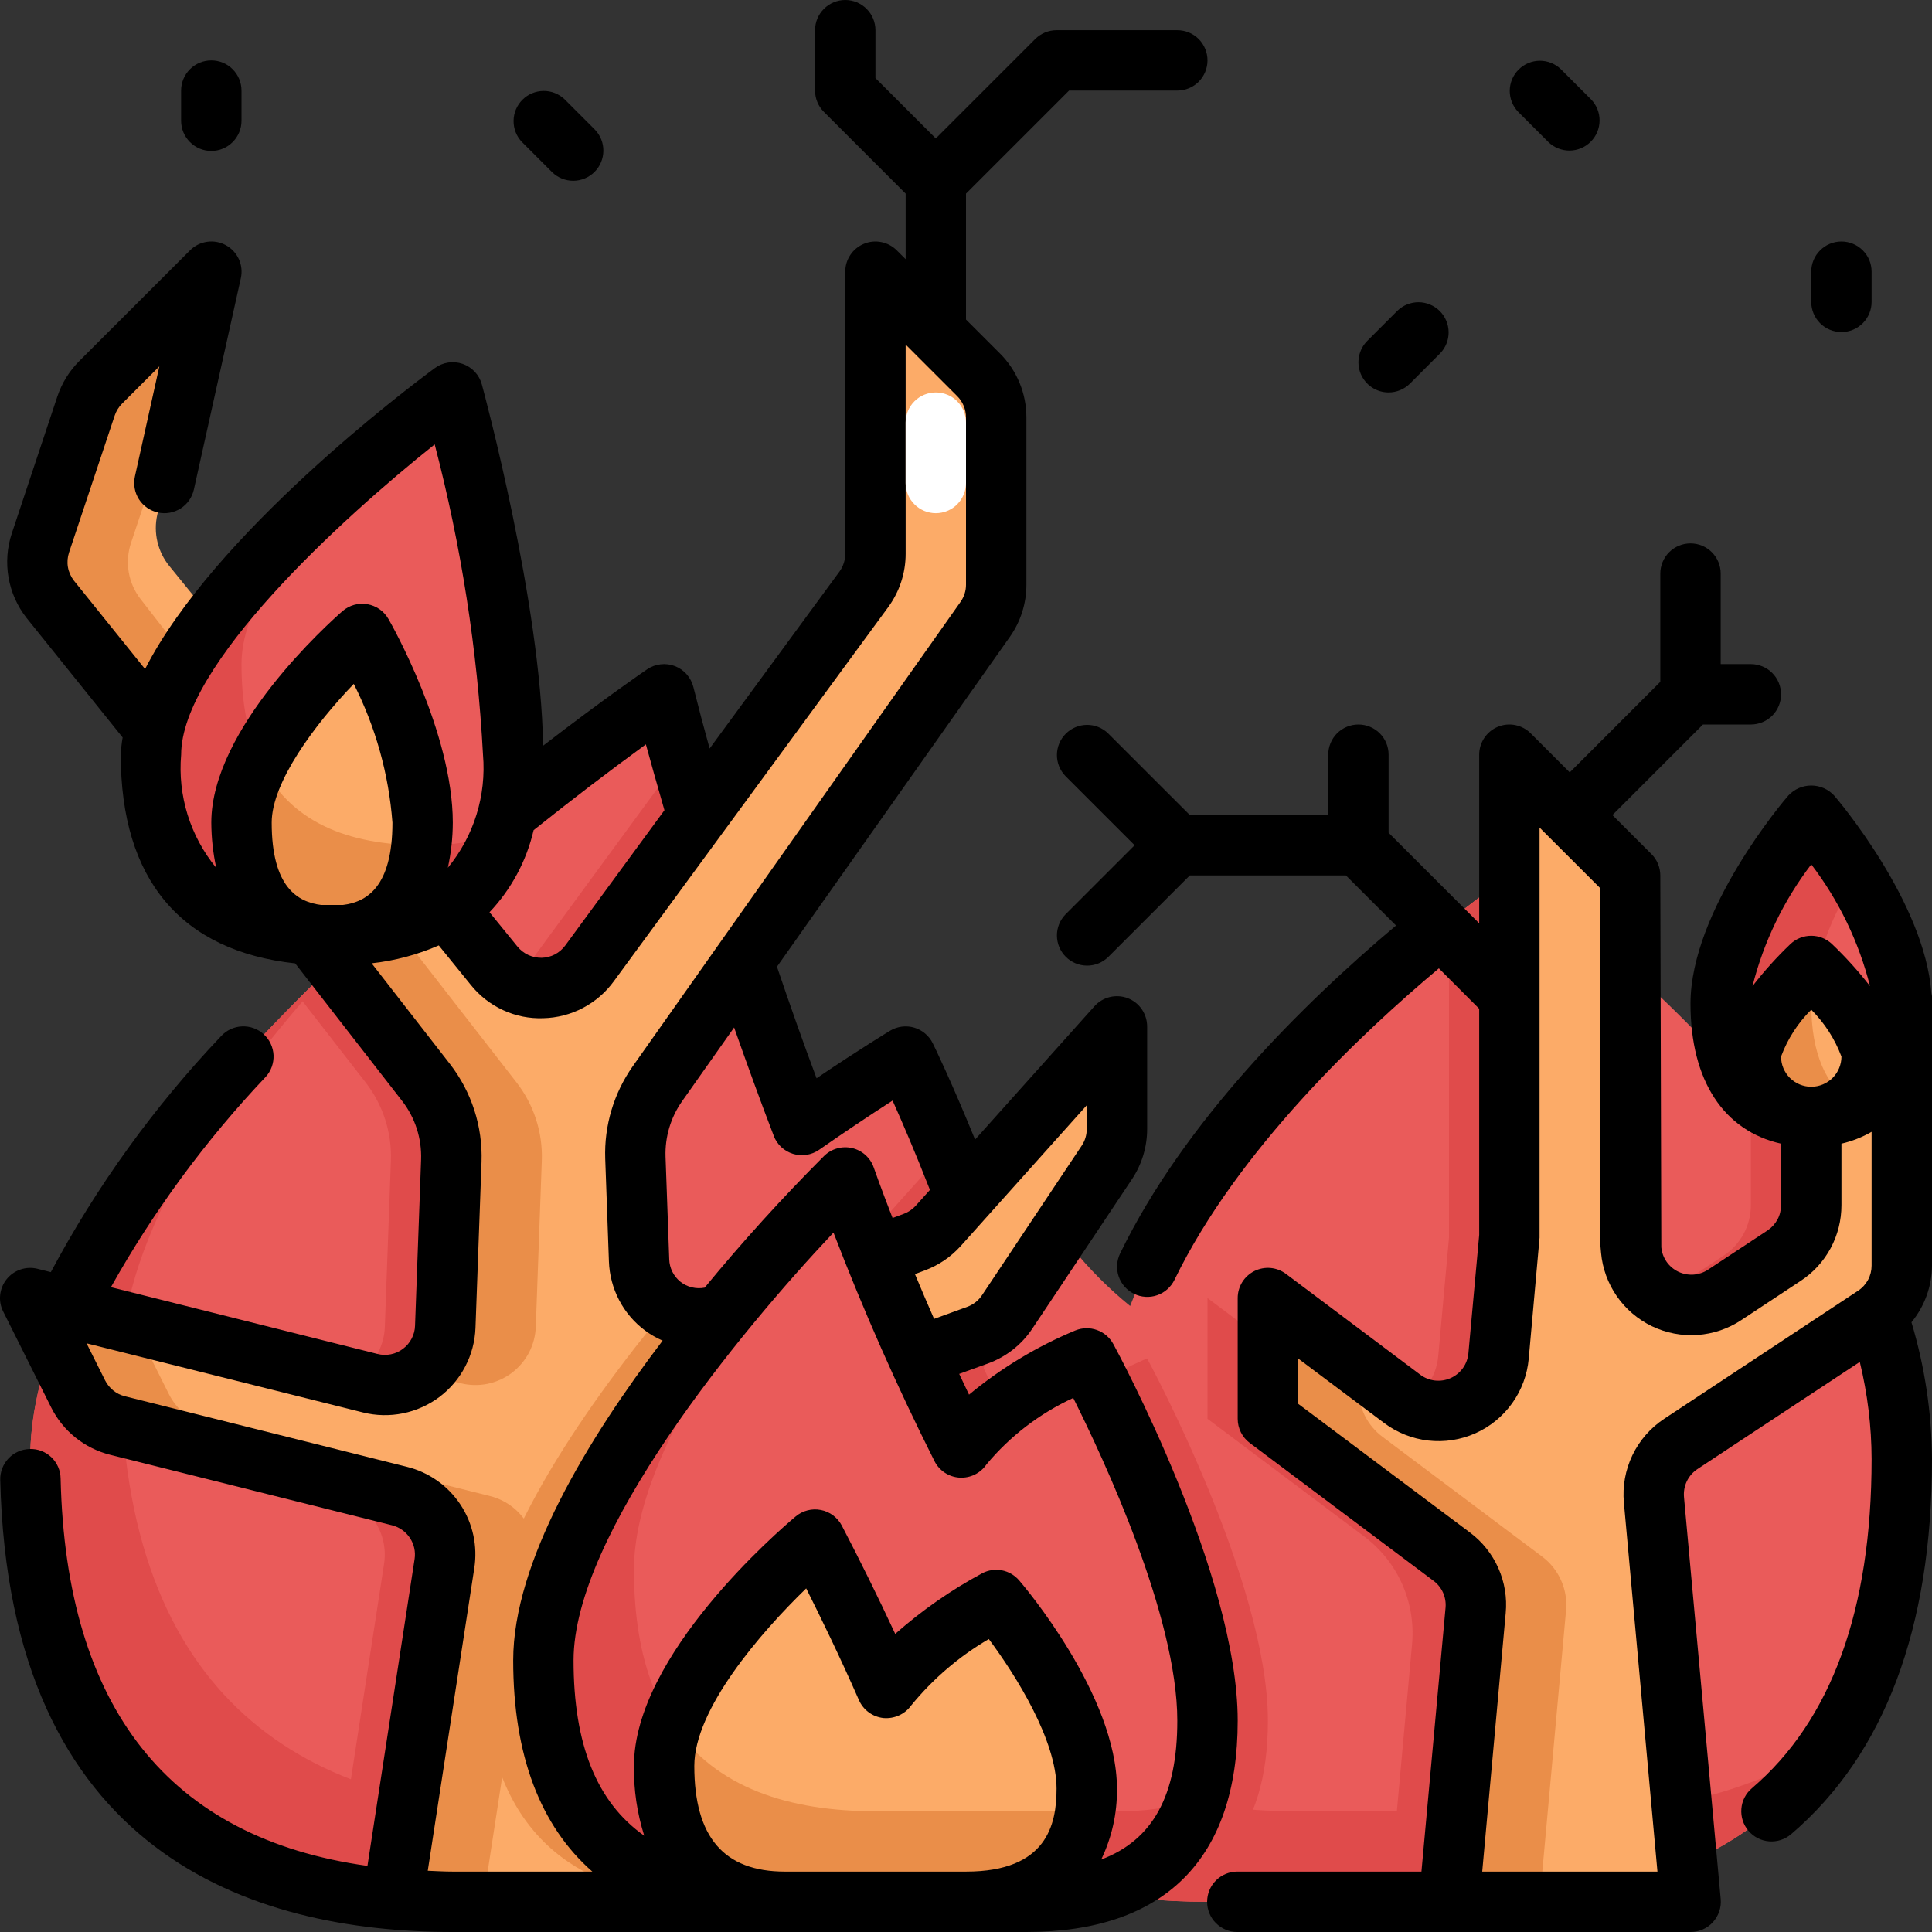 <svg width="46" height="46" viewBox="0 0 46 46" fill="none" xmlns="http://www.w3.org/2000/svg">
<rect x="0" y="0" width="46" height="46" fill="#333333" stroke="none"/>
<g clip-path="url(#clip0_1155:221)">
<path d="M21.562 25.156C21.562 25.156 20.541 25.774 19.092 26.783C17.803 23.432 16.707 20.009 15.812 16.531C15.812 16.531 0.719 26.801 0.719 34.739C0.719 42.678 5.224 45.281 10.781 45.281H17.25C21.616 45.281 25.156 43.651 25.156 38.094C25.156 32.536 21.562 25.156 21.562 25.156Z" fill="#EA5B5A"/>
<path d="M15.322 34.156L21.838 31.784C22.126 31.68 22.373 31.486 22.543 31.23L23.466 29.845C23.145 28.918 22.819 28.073 22.532 27.363L20.903 29.181C20.748 29.354 20.554 29.486 20.337 29.568L15.72 31.299C15.507 31.379 15.277 31.407 15.051 31.381C14.825 31.355 14.608 31.276 14.418 31.149C14.229 31.023 14.072 30.853 13.961 30.654C13.85 30.456 13.788 30.233 13.779 30.006L13.692 27.562C13.669 26.933 13.854 26.315 14.216 25.801L17.247 21.508C16.878 20.352 16.532 19.188 16.207 18.019L12.602 22.935C12.472 23.113 12.303 23.258 12.108 23.359C11.914 23.461 11.698 23.517 11.479 23.522C11.259 23.528 11.041 23.483 10.841 23.391C10.642 23.299 10.466 23.163 10.327 22.992L9.291 21.716C8.576 22.359 7.853 23.042 7.139 23.757L8.703 25.769C9.118 26.302 9.332 26.964 9.307 27.638L9.163 31.591C9.156 31.805 9.1 32.015 9.001 32.205C8.902 32.395 8.762 32.56 8.591 32.689C8.42 32.817 8.222 32.906 8.012 32.949C7.803 32.991 7.586 32.986 7.378 32.934L1.466 31.453C1.16 32.163 0.942 32.909 0.814 33.672C0.975 33.8 1.161 33.891 1.36 33.941L8.072 35.62C8.42 35.707 8.722 35.92 8.92 36.218C9.119 36.516 9.199 36.877 9.145 37.231L7.947 45.016C8.881 45.197 9.83 45.285 10.781 45.281H14.375V35.506C14.375 35.211 14.466 34.923 14.636 34.682C14.805 34.44 15.044 34.257 15.322 34.156V34.156Z" fill="#E04B4B"/>
<path d="M19.406 43.125H12.938C7.38 43.125 2.875 40.523 2.875 32.583C2.875 29.37 5.348 25.776 8.291 22.634C4.509 26.198 0.719 30.763 0.719 34.739C0.719 42.679 5.224 45.281 10.781 45.281H17.25C20.31 45.281 22.959 44.474 24.273 42.081C22.765 42.834 21.09 43.193 19.406 43.125Z" fill="#E04B4B"/>
<path d="M24.438 28.031C25.037 29.214 25.879 30.258 26.908 31.095C29.038 25.575 35.938 20.844 35.938 20.844C35.938 20.844 45.281 26.801 45.281 34.739C45.281 42.678 40.776 45.281 35.219 45.281H28.75C24.384 45.281 20.844 43.651 20.844 38.094C20.844 32.536 24.438 28.031 24.438 28.031Z" fill="#EA5B5A"/>
<path d="M37.942 35.708C37.919 35.449 37.965 35.189 38.078 34.955C38.191 34.72 38.365 34.521 38.582 34.378L43.197 31.332C43.396 31.202 43.559 31.023 43.672 30.814C43.785 30.604 43.844 30.37 43.844 30.132V29.265C43.239 28.119 42.516 27.039 41.688 26.043V28.696C41.687 28.934 41.628 29.168 41.515 29.377C41.402 29.586 41.239 29.764 41.041 29.895L39.624 30.829C39.416 30.967 39.177 31.049 38.928 31.067C38.679 31.084 38.431 31.037 38.206 30.929C37.981 30.821 37.788 30.657 37.646 30.452C37.504 30.247 37.418 30.009 37.396 29.761L37.375 29.469V21.882C36.513 21.21 35.938 20.844 35.938 20.844C35.938 20.844 35.362 21.243 34.5 21.928V29.469L34.244 32.286C34.221 32.541 34.13 32.785 33.981 32.993C33.832 33.201 33.63 33.366 33.397 33.47C33.163 33.574 32.905 33.613 32.651 33.585C32.397 33.556 32.155 33.46 31.95 33.306L28.75 30.906V33.781L32.483 36.584C32.875 36.879 33.185 37.268 33.385 37.716C33.584 38.164 33.665 38.656 33.621 39.145L33.062 45.281H35.219C36.417 45.291 37.612 45.144 38.773 44.844L37.942 35.708Z" fill="#E04B4B"/>
<path d="M37.375 43.125H30.906C26.54 43.125 23 41.495 23 35.938C23.054 33.429 23.684 30.966 24.84 28.739C24.581 28.322 24.438 28.031 24.438 28.031C24.438 28.031 20.844 32.536 20.844 38.094C20.844 43.651 24.384 45.281 28.75 45.281H35.219C38.711 45.281 41.786 44.251 43.59 41.516C41.721 42.651 39.56 43.211 37.375 43.125V43.125Z" fill="#E04B4B"/>
<path d="M43.125 25.875V28.696C43.125 28.934 43.066 29.168 42.953 29.377C42.84 29.586 42.677 29.764 42.478 29.895L41.062 30.829C40.854 30.967 40.614 31.049 40.366 31.067C40.117 31.084 39.868 31.037 39.643 30.929C39.419 30.821 39.226 30.657 39.084 30.452C38.942 30.247 38.855 30.009 38.833 29.761L38.812 29.469V20.844L35.938 17.969V29.469L35.682 32.286C35.658 32.541 35.568 32.785 35.419 32.993C35.27 33.201 35.068 33.366 34.834 33.47C34.6 33.574 34.343 33.613 34.088 33.585C33.834 33.556 33.592 33.46 33.387 33.306L30.188 30.906V33.781L34.562 37.062C34.758 37.209 34.913 37.404 35.013 37.628C35.113 37.852 35.153 38.098 35.131 38.342L34.5 45.281H40.25L39.38 35.708C39.356 35.449 39.403 35.189 39.516 34.955C39.628 34.72 39.802 34.521 40.019 34.378L44.634 31.332C44.833 31.202 44.996 31.024 45.109 30.814C45.222 30.605 45.281 30.371 45.281 30.133V24.438L43.125 25.875Z" fill="#FCAB68"/>
<path d="M36.718 37.062L32.919 34.212C32.74 34.079 32.595 33.905 32.495 33.705C32.396 33.506 32.344 33.286 32.344 33.062V32.523L30.188 30.906V33.781L34.562 37.062C34.758 37.209 34.913 37.404 35.013 37.628C35.113 37.852 35.153 38.098 35.131 38.342L34.5 45.281H36.656L37.287 38.342C37.31 38.098 37.269 37.852 37.169 37.628C37.07 37.404 36.914 37.209 36.718 37.062Z" fill="#EA8E49"/>
<path d="M45.281 23.898C45.281 25.883 44.316 26.594 43.125 26.594C41.934 26.594 40.969 25.883 40.969 23.898C40.969 21.914 43.125 19.406 43.125 19.406C43.125 19.406 45.281 21.914 45.281 23.898Z" fill="#EA5B5A"/>
<path d="M43.125 23.898C43.221 22.825 43.592 21.795 44.203 20.908C43.88 20.382 43.519 19.881 43.125 19.406C43.125 19.406 40.969 21.914 40.969 23.898C40.969 25.883 41.934 26.594 43.125 26.594C43.501 26.599 43.872 26.508 44.203 26.329C43.561 25.974 43.125 25.228 43.125 23.898Z" fill="#E04B4B"/>
<path d="M30.188 40.969C30.188 37.635 27.312 32.344 27.312 32.344C27.312 32.344 25.169 33.215 24.329 34.465C23.741 33.294 23.192 32.104 22.683 30.897C21.527 33.123 20.898 35.586 20.844 38.094C20.844 42.909 23.503 44.772 27.05 45.186C28.86 44.874 30.188 43.732 30.188 40.969Z" fill="#E04B4B"/>
<path d="M44.562 25.156C44.562 25.538 44.411 25.903 44.142 26.173C43.872 26.442 43.506 26.594 43.125 26.594C42.744 26.594 42.378 26.442 42.108 26.173C41.839 25.903 41.688 25.538 41.688 25.156C41.688 24.366 43.125 23 43.125 23C43.125 23 44.562 24.366 44.562 25.156Z" fill="#FCAB68"/>
<path d="M44.064 26.234C43.5 25.852 43.125 25.125 43.125 23.898C43.128 23.63 43.162 23.362 43.227 23.101L43.125 23C43.125 23 41.688 24.366 41.688 25.156C41.688 25.538 41.839 25.903 42.108 26.173C42.378 26.442 42.744 26.594 43.125 26.594C43.23 26.588 43.334 26.576 43.438 26.558C43.67 26.504 43.885 26.392 44.064 26.234Z" fill="#EA8E49"/>
<path d="M21.778 29.569L17.161 31.3C16.948 31.38 16.718 31.408 16.492 31.382C16.266 31.356 16.049 31.276 15.859 31.15C15.67 31.024 15.513 30.854 15.402 30.655C15.291 30.456 15.229 30.234 15.22 30.006L15.133 27.563C15.11 26.934 15.294 26.316 15.657 25.802L23.456 14.748C23.627 14.505 23.719 14.216 23.719 13.919V9.939C23.719 9.558 23.567 9.192 23.298 8.923L20.844 6.469V13.185C20.844 13.491 20.746 13.789 20.566 14.036L14.039 22.936C13.909 23.113 13.74 23.258 13.545 23.36C13.35 23.462 13.135 23.518 12.915 23.523C12.695 23.529 12.477 23.484 12.278 23.392C12.078 23.3 11.902 23.163 11.764 22.993L4.032 13.477C3.895 13.309 3.798 13.111 3.748 12.899C3.698 12.688 3.697 12.468 3.745 12.255L5.031 6.469L2.396 9.104C2.238 9.261 2.119 9.454 2.049 9.666L0.962 12.927C0.887 13.151 0.869 13.391 0.909 13.624C0.949 13.857 1.046 14.077 1.191 14.264L10.14 25.769C10.555 26.302 10.768 26.964 10.744 27.638L10.6 31.591C10.592 31.805 10.537 32.015 10.438 32.205C10.339 32.395 10.199 32.56 10.028 32.689C9.857 32.817 9.659 32.906 9.449 32.949C9.239 32.991 9.022 32.986 8.815 32.935L0.719 30.906L1.861 33.19C1.953 33.375 2.085 33.538 2.246 33.668C2.407 33.797 2.595 33.891 2.795 33.941L9.508 35.62C9.855 35.706 10.158 35.919 10.357 36.217C10.556 36.516 10.636 36.877 10.582 37.231L9.344 45.281H15.812V35.506C15.812 35.211 15.903 34.923 16.073 34.681C16.242 34.44 16.482 34.256 16.759 34.155L23.275 31.783C23.564 31.679 23.811 31.485 23.98 31.23L26.352 27.672C26.509 27.436 26.593 27.16 26.594 26.877V24.438L22.34 29.181C22.187 29.354 21.994 29.486 21.778 29.569V29.569Z" fill="#FCAB68"/>
<path d="M10.14 25.769C10.555 26.302 10.768 26.964 10.744 27.638L10.6 31.591C10.593 31.808 10.537 32.02 10.435 32.211C10.334 32.402 10.191 32.568 10.016 32.696L10.971 32.935C11.179 32.986 11.396 32.991 11.605 32.949C11.815 32.906 12.013 32.817 12.184 32.689C12.355 32.56 12.495 32.395 12.595 32.205C12.694 32.015 12.749 31.805 12.757 31.591L12.9 27.638C12.925 26.964 12.711 26.302 12.296 25.769L3.347 14.264C3.202 14.077 3.105 13.857 3.065 13.624C3.026 13.391 3.044 13.151 3.119 12.927L4.206 9.666C4.253 9.532 4.32 9.406 4.404 9.291L5.031 6.469L2.396 9.104C2.239 9.261 2.12 9.454 2.049 9.666L0.963 12.927C0.888 13.151 0.869 13.391 0.909 13.624C0.949 13.857 1.046 14.077 1.191 14.264L10.14 25.769Z" fill="#EA8E49"/>
<path d="M11.666 35.62L4.954 33.941C4.753 33.891 4.566 33.797 4.404 33.668C4.243 33.538 4.112 33.375 4.019 33.19L3.186 31.522L0.719 30.906L1.861 33.19C1.953 33.375 2.085 33.538 2.246 33.668C2.407 33.797 2.595 33.891 2.795 33.941L9.508 35.62C9.855 35.706 10.158 35.919 10.357 36.217C10.556 36.516 10.636 36.877 10.582 37.231L9.344 45.281H11.5L12.738 37.231C12.792 36.877 12.712 36.516 12.514 36.218C12.316 35.92 12.013 35.707 11.666 35.62V35.62Z" fill="#EA8E49"/>
<path d="M19.595 30.386L17.157 31.3C16.946 31.381 16.718 31.41 16.493 31.385C16.268 31.36 16.052 31.282 15.864 31.157C13.85 33.596 11.5 36.989 11.5 39.531C11.5 43.281 13.334 44.791 15.812 45.173V35.506C15.812 35.211 15.903 34.923 16.073 34.681C16.242 34.44 16.482 34.256 16.759 34.155L20.626 32.749C20.265 31.969 19.922 31.181 19.595 30.386V30.386Z" fill="#EA8E49"/>
<path d="M25.875 32.344C25.875 32.344 23.731 33.215 22.892 34.465C21.841 32.378 20.917 30.229 20.125 28.031C20.125 28.031 12.938 35.085 12.938 39.531C12.938 43.977 15.512 45.281 18.688 45.281H24.438C26.819 45.281 28.75 44.303 28.75 40.969C28.75 37.635 25.875 32.344 25.875 32.344Z" fill="#EA5B5A"/>
<path d="M26.594 43.125H20.844C17.668 43.125 15.094 41.821 15.094 37.375C15.094 34.524 18.048 30.603 20.169 28.155L20.125 28.031C20.125 28.031 12.938 35.085 12.938 39.531C12.938 43.977 15.512 45.281 18.688 45.281H24.438C26.289 45.281 27.864 44.684 28.475 42.853C27.866 43.044 27.231 43.135 26.594 43.125V43.125Z" fill="#E04B4B"/>
<path d="M23.719 38.094C22.721 38.617 21.835 39.329 21.109 40.19C20.299 38.343 19.406 36.656 19.406 36.656C19.406 36.656 15.812 39.665 15.812 42.047C15.812 44.429 17.1 45.281 18.688 45.281H23C24.588 45.281 25.875 44.57 25.875 42.586C25.875 40.602 23.719 38.094 23.719 38.094Z" fill="#FCAB68"/>
<path d="M25.829 43.125H20.844C18.81 43.125 17.027 42.584 16.004 41.032C15.885 41.358 15.82 41.7 15.812 42.047C15.812 44.429 17.1 45.281 18.688 45.281H23C24.432 45.281 25.61 44.694 25.829 43.125Z" fill="#EA8E49"/>
<path d="M12.219 17.969C12.219 21.303 10.288 22.281 7.906 22.281C5.524 22.281 3.594 21.303 3.594 17.969C3.594 14.634 10.781 9.344 10.781 9.344C10.781 9.344 12.219 14.634 12.219 17.969Z" fill="#EA5B5A"/>
<path d="M10.062 20.125C7.681 20.125 5.75 19.147 5.75 15.812C5.75 14.57 6.748 13.057 8 11.644C5.977 13.48 3.594 16.048 3.594 17.969C3.594 21.303 5.524 22.281 7.906 22.281C9.758 22.281 11.332 21.684 11.944 19.853C11.335 20.044 10.7 20.135 10.062 20.125V20.125Z" fill="#E04B4B"/>
<path d="M10.062 19.586C10.062 21.57 9.097 22.281 7.906 22.281C6.715 22.281 5.75 21.57 5.75 19.586C5.75 17.602 8.625 15.094 8.625 15.094C8.625 15.094 10.062 17.602 10.062 19.586Z" fill="#FCAB68"/>
<path d="M10.028 20.125C8.33 20.118 6.87 19.604 6.179 18.09C5.922 18.549 5.775 19.061 5.75 19.586C5.75 21.57 6.715 22.281 7.906 22.281C8.98 22.281 9.863 21.693 10.028 20.125Z" fill="#EA8E49"/>
<path d="M45.985 23.647C45.828 21.481 43.762 19.047 43.67 18.941C43.6 18.866 43.516 18.806 43.422 18.765C43.328 18.724 43.227 18.703 43.125 18.703C43.023 18.703 42.921 18.724 42.828 18.765C42.734 18.806 42.65 18.866 42.58 18.941C42.485 19.047 40.25 21.672 40.25 23.898C40.25 25.733 41.045 26.925 42.406 27.23V28.696C42.406 28.815 42.377 28.932 42.321 29.036C42.264 29.141 42.183 29.23 42.084 29.296L40.668 30.23C40.564 30.299 40.444 30.339 40.32 30.348C40.196 30.356 40.072 30.332 39.96 30.279C39.848 30.225 39.751 30.143 39.68 30.041C39.609 29.939 39.566 29.82 39.555 29.696L39.531 20.844C39.531 20.653 39.455 20.47 39.321 20.336L38.391 19.406L40.547 17.25H41.688C41.878 17.25 42.061 17.174 42.196 17.04C42.331 16.905 42.406 16.722 42.406 16.531C42.406 16.341 42.331 16.158 42.196 16.023C42.061 15.888 41.878 15.812 41.688 15.812H40.969V13.656C40.969 13.466 40.893 13.283 40.758 13.148C40.623 13.013 40.441 12.938 40.25 12.938C40.059 12.938 39.877 13.013 39.742 13.148C39.607 13.283 39.531 13.466 39.531 13.656V16.234L37.375 18.39L36.446 17.461C36.345 17.36 36.217 17.292 36.078 17.264C35.938 17.236 35.794 17.25 35.662 17.305C35.531 17.359 35.419 17.451 35.34 17.57C35.261 17.688 35.219 17.827 35.219 17.969V21.984L33.062 19.828V17.969C33.062 17.778 32.987 17.595 32.852 17.46C32.717 17.326 32.534 17.25 32.344 17.25C32.153 17.25 31.97 17.326 31.835 17.46C31.701 17.595 31.625 17.778 31.625 17.969V19.406H28.329L26.383 17.461C26.248 17.33 26.066 17.257 25.878 17.259C25.689 17.261 25.509 17.336 25.376 17.469C25.242 17.603 25.167 17.783 25.165 17.971C25.163 18.16 25.236 18.341 25.367 18.477L27.015 20.125L25.367 21.773C25.236 21.909 25.163 22.09 25.165 22.279C25.167 22.467 25.242 22.647 25.376 22.781C25.509 22.914 25.689 22.989 25.878 22.991C26.066 22.993 26.248 22.92 26.383 22.789L28.329 20.844H32.046L33.239 22.036C31.001 23.921 28.199 26.697 26.669 29.845C26.628 29.93 26.604 30.022 26.598 30.116C26.592 30.21 26.605 30.305 26.636 30.394C26.667 30.483 26.715 30.566 26.778 30.636C26.841 30.707 26.917 30.765 27.002 30.806C27.087 30.847 27.179 30.871 27.273 30.877C27.367 30.883 27.462 30.87 27.551 30.839C27.64 30.808 27.723 30.76 27.793 30.697C27.864 30.634 27.922 30.558 27.963 30.474C29.469 27.374 32.427 24.591 34.259 23.056L35.219 24.018V29.403L34.962 32.221C34.95 32.348 34.905 32.47 34.831 32.574C34.756 32.678 34.655 32.76 34.539 32.812C34.422 32.864 34.293 32.884 34.166 32.87C34.039 32.856 33.918 32.808 33.816 32.731L30.619 30.331C30.512 30.251 30.385 30.202 30.252 30.19C30.119 30.178 29.985 30.204 29.866 30.263C29.747 30.323 29.646 30.415 29.576 30.528C29.506 30.642 29.469 30.773 29.469 30.906V33.781C29.469 33.893 29.495 34.003 29.545 34.103C29.595 34.203 29.667 34.289 29.756 34.356L34.13 37.637C34.229 37.71 34.307 37.807 34.358 37.919C34.408 38.032 34.429 38.155 34.418 38.277L33.844 44.562H29.459C29.269 44.562 29.086 44.638 28.951 44.773C28.816 44.908 28.741 45.091 28.741 45.281C28.741 45.472 28.816 45.655 28.951 45.789C29.086 45.924 29.269 46 29.459 46H40.25C40.35 46 40.449 45.98 40.541 45.94C40.633 45.9 40.715 45.841 40.783 45.767C40.85 45.693 40.902 45.606 40.934 45.511C40.966 45.416 40.978 45.316 40.969 45.216L40.095 35.644C40.084 35.514 40.107 35.384 40.163 35.267C40.22 35.149 40.307 35.05 40.415 34.978L44.281 32.427C44.465 33.184 44.56 33.96 44.562 34.739C44.562 38.326 43.603 40.964 41.711 42.578C41.565 42.702 41.475 42.878 41.461 43.069C41.446 43.259 41.507 43.447 41.631 43.592C41.755 43.737 41.931 43.827 42.121 43.842C42.311 43.857 42.5 43.796 42.645 43.672C44.871 41.772 46 38.767 46 34.739C45.993 33.636 45.828 32.539 45.511 31.483C45.824 31.102 45.997 30.626 46 30.133V23.719C45.996 23.695 45.991 23.671 45.985 23.647ZM42.406 25.156C42.562 24.736 42.807 24.356 43.125 24.04C43.442 24.356 43.687 24.737 43.844 25.156C43.844 25.347 43.768 25.53 43.633 25.665C43.498 25.799 43.316 25.875 43.125 25.875C42.934 25.875 42.752 25.799 42.617 25.665C42.482 25.53 42.406 25.347 42.406 25.156ZM43.125 20.58C43.783 21.442 44.259 22.428 44.524 23.479C44.248 23.123 43.945 22.788 43.619 22.477C43.485 22.35 43.308 22.28 43.125 22.28C42.941 22.28 42.764 22.35 42.63 22.477C42.304 22.788 42.002 23.123 41.726 23.479C41.991 22.429 42.467 21.443 43.125 20.581V20.58ZM39.624 33.781C39.298 33.996 39.037 34.295 38.868 34.646C38.699 34.998 38.628 35.388 38.664 35.776L39.463 44.562H35.291L35.85 38.407C35.885 38.041 35.824 37.672 35.675 37.336C35.525 36.999 35.292 36.707 34.997 36.487L30.906 33.422V32.344L32.956 33.881C33.263 34.111 33.626 34.256 34.008 34.299C34.389 34.342 34.775 34.283 35.126 34.127C35.477 33.971 35.779 33.724 36.003 33.412C36.227 33.1 36.363 32.734 36.398 32.352L36.656 29.469V19.704L38.094 21.141V29.533L38.12 29.829C38.154 30.201 38.284 30.557 38.496 30.863C38.709 31.17 38.998 31.416 39.334 31.578C39.671 31.739 40.043 31.811 40.416 31.785C40.788 31.759 41.147 31.638 41.458 31.432L42.874 30.497C43.173 30.301 43.417 30.034 43.587 29.719C43.756 29.405 43.844 29.053 43.844 28.696V27.23C44.096 27.172 44.338 27.077 44.562 26.948V30.133C44.562 30.252 44.533 30.369 44.477 30.473C44.42 30.578 44.339 30.667 44.24 30.732L39.624 33.781Z" fill="black"/>
<path d="M26.507 32C26.422 31.845 26.284 31.726 26.117 31.667C25.951 31.607 25.768 31.611 25.605 31.677C24.689 32.058 23.835 32.573 23.072 33.206C22.992 33.04 22.915 32.875 22.838 32.712L23.524 32.464C23.956 32.306 24.327 32.015 24.581 31.631L26.953 28.074C27.188 27.72 27.313 27.305 27.313 26.881V24.438C27.312 24.292 27.268 24.15 27.186 24.03C27.104 23.91 26.987 23.818 26.851 23.766C26.715 23.714 26.567 23.705 26.425 23.739C26.284 23.773 26.156 23.849 26.059 23.957L23.216 27.133C22.657 25.759 22.232 24.883 22.209 24.841C22.166 24.752 22.104 24.672 22.027 24.608C21.951 24.543 21.862 24.495 21.766 24.467C21.671 24.439 21.57 24.431 21.471 24.444C21.372 24.457 21.276 24.49 21.191 24.542C21.157 24.563 20.477 24.973 19.442 25.673C19.119 24.811 18.805 23.92 18.499 23.017L24.042 15.166C24.301 14.801 24.439 14.365 24.438 13.919V9.939C24.438 9.656 24.383 9.375 24.274 9.113C24.166 8.852 24.007 8.614 23.806 8.414L23 7.609V4.61L25.454 2.156H28.031C28.222 2.156 28.405 2.081 28.54 1.946C28.674 1.811 28.75 1.628 28.75 1.438C28.75 1.247 28.674 1.064 28.54 0.929C28.405 0.794 28.222 0.719 28.031 0.719H25.156C24.966 0.719 24.783 0.795 24.648 0.929L22.281 3.296L20.844 1.859V0.719C20.844 0.528 20.768 0.345 20.633 0.211C20.498 0.076 20.316 0 20.125 0C19.934 0 19.752 0.076 19.617 0.211C19.482 0.345 19.406 0.528 19.406 0.719V2.156C19.406 2.347 19.482 2.53 19.617 2.664L21.563 4.61V6.171L21.352 5.961C21.252 5.86 21.123 5.792 20.984 5.764C20.845 5.736 20.7 5.75 20.569 5.805C20.438 5.859 20.325 5.951 20.246 6.07C20.167 6.188 20.125 6.327 20.125 6.469V13.186C20.125 13.339 20.076 13.488 19.986 13.611L16.896 17.822C16.761 17.337 16.632 16.85 16.51 16.362C16.482 16.249 16.428 16.144 16.351 16.057C16.275 15.969 16.178 15.902 16.07 15.86C15.961 15.818 15.844 15.803 15.729 15.817C15.613 15.83 15.502 15.871 15.406 15.937C15.356 15.971 14.377 16.641 12.931 17.755C12.877 14.364 11.532 9.371 11.473 9.155C11.443 9.042 11.385 8.938 11.306 8.853C11.226 8.768 11.127 8.703 11.016 8.664C10.906 8.626 10.788 8.615 10.673 8.632C10.557 8.65 10.448 8.695 10.354 8.764C9.725 9.227 5.095 12.71 3.454 15.93L1.758 13.822C1.686 13.728 1.637 13.618 1.617 13.502C1.597 13.386 1.607 13.266 1.644 13.154L2.731 9.894C2.767 9.788 2.826 9.691 2.905 9.612L3.794 8.723L3.212 11.344C3.192 11.436 3.19 11.531 3.206 11.624C3.222 11.717 3.257 11.806 3.307 11.886C3.358 11.966 3.424 12.035 3.501 12.089C3.579 12.143 3.666 12.181 3.758 12.202C3.85 12.222 3.946 12.225 4.039 12.208C4.131 12.192 4.22 12.157 4.3 12.107C4.38 12.056 4.449 11.99 4.503 11.913C4.557 11.835 4.595 11.748 4.616 11.656L5.734 6.625C5.768 6.473 5.752 6.314 5.688 6.172C5.623 6.03 5.515 5.913 5.378 5.838C5.242 5.763 5.085 5.735 4.931 5.757C4.777 5.779 4.634 5.85 4.524 5.961L1.888 8.596C1.651 8.833 1.473 9.121 1.366 9.439L0.281 12.699C0.169 13.037 0.142 13.398 0.203 13.749C0.264 14.1 0.411 14.431 0.631 14.711L2.92 17.559C2.896 17.695 2.882 17.831 2.875 17.969C2.875 20.949 4.313 22.641 7.028 22.938L9.573 26.211C9.884 26.61 10.044 27.106 10.026 27.611L9.882 31.565C9.879 31.672 9.851 31.777 9.801 31.872C9.752 31.967 9.682 32.05 9.596 32.114C9.511 32.179 9.412 32.224 9.306 32.245C9.201 32.266 9.093 32.264 8.989 32.237L2.641 30.647C3.658 28.832 4.895 27.151 6.325 25.641C6.454 25.501 6.521 25.314 6.513 25.124C6.504 24.933 6.42 24.754 6.279 24.625C6.139 24.497 5.953 24.429 5.762 24.438C5.571 24.446 5.392 24.53 5.263 24.671C3.666 26.353 2.302 28.242 1.21 30.289L0.891 30.209C0.758 30.176 0.618 30.182 0.488 30.226C0.358 30.27 0.244 30.35 0.158 30.457C0.072 30.565 0.019 30.694 0.004 30.831C-0.011 30.967 0.014 31.105 0.076 31.227L1.218 33.51C1.357 33.788 1.554 34.033 1.797 34.228C2.04 34.423 2.322 34.563 2.623 34.638L9.335 36.316C9.509 36.36 9.66 36.467 9.759 36.616C9.859 36.765 9.899 36.946 9.871 37.123L8.749 44.426C4.029 43.767 1.572 40.674 1.443 35.202C1.442 35.108 1.422 35.014 1.384 34.927C1.346 34.84 1.292 34.762 1.223 34.696C1.154 34.631 1.074 34.58 0.985 34.546C0.896 34.512 0.802 34.497 0.707 34.5C0.517 34.505 0.336 34.584 0.204 34.722C0.073 34.86 0.001 35.045 0.006 35.235C0.216 44.131 5.981 46 10.781 46H24.438C27.729 46 29.469 44.26 29.469 40.969C29.469 37.491 26.628 32.223 26.507 32ZM25.875 26.881C25.875 27.023 25.833 27.162 25.754 27.279L23.382 30.837C23.298 30.965 23.174 31.062 23.03 31.115L22.24 31.402C22.085 31.048 21.933 30.693 21.785 30.336L22.024 30.246C22.348 30.125 22.639 29.928 22.871 29.671L25.875 26.316V26.881ZM18.422 27.044C18.461 27.146 18.523 27.238 18.602 27.312C18.682 27.386 18.778 27.441 18.882 27.473C18.986 27.505 19.096 27.513 19.204 27.496C19.311 27.479 19.414 27.438 19.503 27.376C20.079 26.975 20.662 26.584 21.252 26.204C21.475 26.701 21.787 27.426 22.128 28.297C22.132 28.308 22.14 28.316 22.145 28.327L21.805 28.706C21.728 28.792 21.631 28.858 21.523 28.899L21.252 29C20.965 28.265 20.809 27.811 20.804 27.8C20.765 27.685 20.697 27.583 20.607 27.501C20.517 27.42 20.408 27.363 20.29 27.335C20.172 27.308 20.049 27.31 19.932 27.343C19.815 27.375 19.709 27.437 19.622 27.522C18.624 28.521 17.675 29.567 16.778 30.658C16.677 30.678 16.573 30.675 16.473 30.651C16.373 30.627 16.28 30.581 16.199 30.517C16.119 30.452 16.054 30.371 16.008 30.279C15.962 30.187 15.937 30.086 15.934 29.983L15.846 27.54C15.831 27.069 15.969 26.605 16.24 26.22L17.479 24.464C17.788 25.34 18.101 26.209 18.422 27.041V27.044ZM15.82 19.291L13.459 22.511C13.394 22.6 13.309 22.673 13.212 22.724C13.114 22.775 13.007 22.802 12.897 22.805C12.787 22.806 12.679 22.783 12.579 22.738C12.48 22.692 12.392 22.624 12.322 22.54L11.655 21.72C12.173 21.174 12.535 20.499 12.705 19.766C13.581 19.065 14.472 18.384 15.378 17.723C15.491 18.133 15.639 18.667 15.82 19.291ZM6.469 19.586C6.469 18.627 7.492 17.252 8.423 16.283C8.944 17.313 9.257 18.435 9.344 19.586C9.344 21.121 8.728 21.478 8.161 21.547H7.651C7.085 21.478 6.469 21.121 6.469 19.586ZM10.35 10.581C10.981 12.998 11.367 15.474 11.5 17.969C11.583 18.941 11.283 19.907 10.663 20.661C10.74 20.308 10.78 19.948 10.781 19.586C10.781 17.435 9.311 14.842 9.248 14.736C9.195 14.644 9.123 14.565 9.036 14.504C8.948 14.444 8.849 14.403 8.744 14.385C8.639 14.368 8.532 14.373 8.43 14.402C8.328 14.431 8.233 14.482 8.153 14.552C7.834 14.831 5.031 17.339 5.031 19.586C5.033 19.948 5.072 20.31 5.149 20.664C4.529 19.91 4.228 18.942 4.313 17.969C4.313 15.841 8.114 12.363 10.35 10.581ZM10.781 44.562C10.576 44.562 10.383 44.55 10.185 44.542L11.292 37.342C11.376 36.811 11.258 36.267 10.96 35.819C10.662 35.371 10.207 35.051 9.684 34.923L2.972 33.244C2.871 33.219 2.777 33.172 2.697 33.107C2.616 33.042 2.55 32.961 2.503 32.868L2.061 31.984L8.643 33.63C8.954 33.708 9.279 33.715 9.594 33.651C9.909 33.587 10.205 33.454 10.462 33.262C10.718 33.069 10.929 32.821 11.077 32.536C11.226 32.252 11.309 31.938 11.321 31.617L11.465 27.664C11.495 26.821 11.228 25.995 10.71 25.329L8.849 22.936C9.4 22.875 9.939 22.732 10.447 22.51L11.208 23.448C11.414 23.706 11.677 23.912 11.976 24.05C12.276 24.189 12.604 24.255 12.933 24.243C13.263 24.236 13.587 24.152 13.879 23.999C14.171 23.845 14.424 23.627 14.618 23.359L21.146 14.458C21.417 14.089 21.563 13.643 21.563 13.186V8.204L22.79 9.431C22.924 9.565 23 9.748 23 9.939V13.919C23.001 14.067 22.954 14.212 22.868 14.333L15.065 25.388C14.613 26.031 14.383 26.803 14.41 27.588L14.498 30.032C14.509 30.354 14.592 30.67 14.741 30.955C14.89 31.241 15.102 31.489 15.361 31.681C15.49 31.776 15.63 31.856 15.777 31.92C13.973 34.29 12.219 37.198 12.219 39.531C12.219 41.792 12.866 43.477 14.103 44.562H10.781ZM18.688 44.562C17.236 44.562 16.531 43.739 16.531 42.047C16.531 40.696 18.102 38.879 19.195 37.819C19.526 38.478 20.003 39.456 20.451 40.479C20.502 40.595 20.583 40.696 20.686 40.771C20.788 40.846 20.909 40.892 21.036 40.906C21.162 40.917 21.289 40.895 21.405 40.843C21.521 40.791 21.621 40.709 21.695 40.606C22.212 39.973 22.837 39.437 23.543 39.025C24.193 39.898 25.156 41.434 25.156 42.586C25.156 43.435 24.933 44.562 23 44.562H18.688ZM26.219 44.275C26.473 43.749 26.602 43.17 26.594 42.586C26.594 40.358 24.359 37.736 24.264 37.627C24.158 37.504 24.014 37.42 23.855 37.389C23.695 37.359 23.53 37.383 23.387 37.458C22.643 37.858 21.948 38.343 21.315 38.902C20.91 38.032 20.486 37.172 20.042 36.321C19.992 36.227 19.921 36.144 19.835 36.08C19.749 36.016 19.65 35.972 19.545 35.952C19.44 35.931 19.331 35.934 19.227 35.961C19.124 35.987 19.027 36.037 18.945 36.106C18.551 36.435 15.094 39.406 15.094 42.047C15.086 42.61 15.169 43.171 15.339 43.708C14.205 42.909 13.656 41.533 13.656 39.531C13.656 36.528 17.594 31.732 19.845 29.347C20.556 31.199 21.358 33.016 22.25 34.789C22.306 34.901 22.391 34.996 22.496 35.065C22.601 35.134 22.722 35.174 22.847 35.182C22.972 35.189 23.097 35.164 23.209 35.109C23.322 35.053 23.418 34.969 23.488 34.866C24.05 34.192 24.756 33.652 25.553 33.285C26.279 34.734 28.031 38.486 28.031 40.969C28.031 42.747 27.452 43.809 26.219 44.275Z" fill="black"/>
<path d="M36.867 3.383C37.002 3.514 37.184 3.586 37.372 3.585C37.561 3.583 37.741 3.508 37.874 3.374C38.008 3.241 38.083 3.061 38.085 2.872C38.087 2.684 38.014 2.502 37.883 2.367L37.164 1.648C37.029 1.517 36.847 1.445 36.659 1.446C36.47 1.448 36.29 1.524 36.157 1.657C36.023 1.79 35.948 1.97 35.946 2.159C35.945 2.347 36.017 2.529 36.148 2.664L36.867 3.383Z" fill="black"/>
<path d="M33.062 9.344C33.253 9.344 33.436 9.268 33.571 9.133L34.289 8.414C34.42 8.279 34.493 8.097 34.491 7.909C34.489 7.72 34.414 7.54 34.281 7.407C34.147 7.274 33.967 7.198 33.779 7.196C33.59 7.195 33.408 7.267 33.273 7.398L32.554 8.117C32.454 8.217 32.385 8.345 32.358 8.485C32.33 8.624 32.344 8.769 32.398 8.9C32.453 9.031 32.545 9.144 32.663 9.223C32.781 9.302 32.92 9.344 33.062 9.344V9.344Z" fill="black"/>
<path d="M13.148 4.102C13.284 4.233 13.465 4.305 13.654 4.304C13.842 4.302 14.022 4.226 14.156 4.093C14.289 3.96 14.364 3.78 14.366 3.591C14.368 3.403 14.295 3.221 14.164 3.086L13.446 2.367C13.31 2.236 13.129 2.163 12.94 2.165C12.752 2.167 12.571 2.242 12.438 2.376C12.305 2.509 12.229 2.689 12.228 2.878C12.226 3.066 12.298 3.248 12.429 3.383L13.148 4.102Z" fill="black"/>
<path d="M5.031 3.594C5.222 3.594 5.405 3.518 5.539 3.383C5.674 3.248 5.75 3.066 5.75 2.875V2.156C5.75 1.966 5.674 1.783 5.539 1.648C5.405 1.513 5.222 1.438 5.031 1.438C4.841 1.438 4.658 1.513 4.523 1.648C4.388 1.783 4.312 1.966 4.312 2.156V2.875C4.312 3.066 4.388 3.248 4.523 3.383C4.658 3.518 4.841 3.594 5.031 3.594Z" fill="black"/>
<path d="M43.844 7.906C44.034 7.906 44.217 7.831 44.352 7.696C44.487 7.561 44.562 7.378 44.562 7.188V6.469C44.562 6.278 44.487 6.095 44.352 5.961C44.217 5.826 44.034 5.75 43.844 5.75C43.653 5.75 43.47 5.826 43.336 5.961C43.201 6.095 43.125 6.278 43.125 6.469V7.188C43.125 7.378 43.201 7.561 43.336 7.696C43.47 7.831 43.653 7.906 43.844 7.906Z" fill="black"/>
<path d="M22.281 12.219C22.091 12.219 21.908 12.143 21.773 12.008C21.638 11.873 21.562 11.691 21.562 11.5V10.062C21.562 9.872 21.638 9.689 21.773 9.554C21.908 9.419 22.091 9.344 22.281 9.344C22.472 9.344 22.655 9.419 22.79 9.554C22.924 9.689 23 9.872 23 10.062V11.5C23 11.691 22.924 11.873 22.79 12.008C22.655 12.143 22.472 12.219 22.281 12.219Z" fill="white"/>
</g>
<defs>
<clipPath id="clip0_1155:221">
<rect width="46" height="46" fill="white"/>
</clipPath>
</defs>
</svg>
